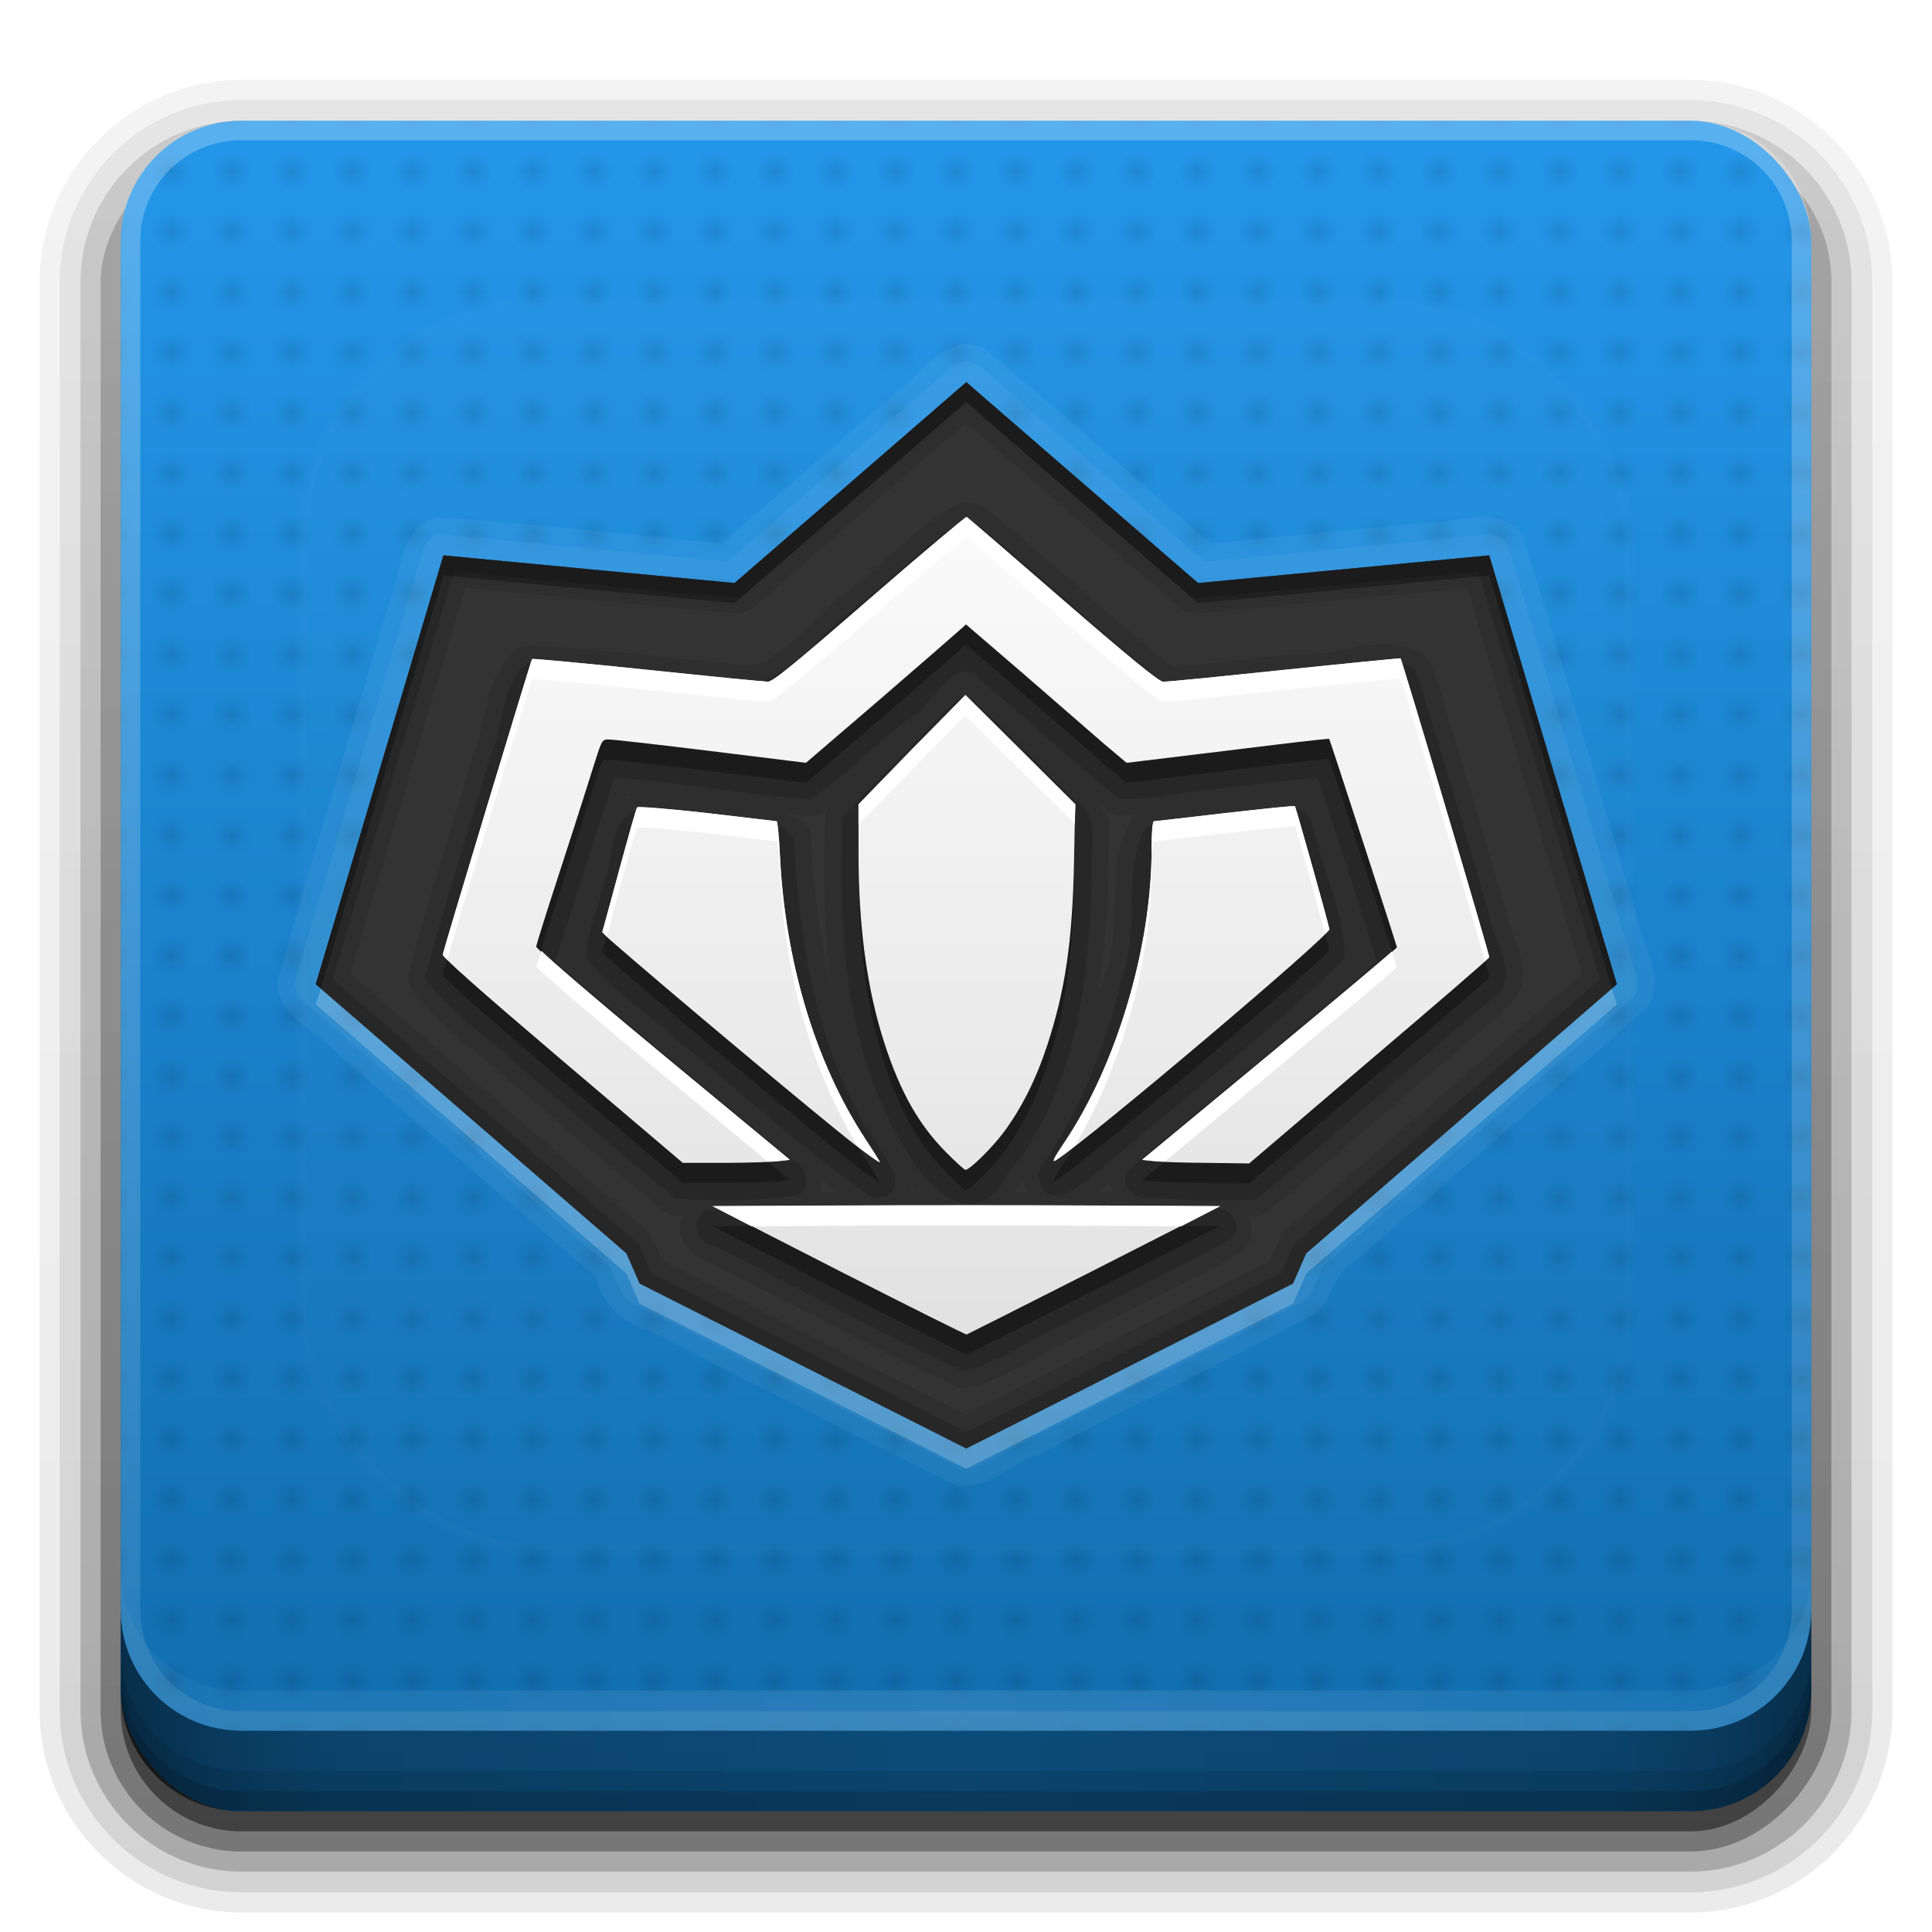 <?xml version="1.0" encoding="UTF-8" standalone="no"?>
<!-- Created with Inkscape (http://www.inkscape.org/) -->

<svg
   xmlns:dc="http://purl.org/dc/elements/1.1/"
   xmlns:cc="http://creativecommons.org/ns#"
   xmlns:rdf="http://www.w3.org/1999/02/22-rdf-syntax-ns#"
   xmlns:svg="http://www.w3.org/2000/svg"
   xmlns="http://www.w3.org/2000/svg"
   xmlns:xlink="http://www.w3.org/1999/xlink"
   xmlns:inkscape="http://www.inkscape.org/namespaces/inkscape"
   version="1.0"
   width="96"
   height="96"
   id="svg2408">
  <defs
     id="defs2410">
    <linearGradient
       id="linearGradient4384">
      <stop
         id="stop4386"
         style="stop-color:#ffffff;stop-opacity:1"
         offset="0" />
      <stop
         id="stop4388"
         style="stop-color:#ffffff;stop-opacity:0"
         offset="1" />
    </linearGradient>
    <linearGradient
       id="linearGradient4367">
      <stop
         id="stop4369"
         style="stop-color:#ffffff;stop-opacity:0.718"
         offset="0" />
      <stop
         id="stop4371"
         style="stop-color:#ffffff;stop-opacity:1"
         offset="1" />
    </linearGradient>
    <linearGradient
       x1="45.448"
       y1="92.54"
       x2="45.448"
       y2="7.017"
       id="ButtonShadow"
       gradientUnits="userSpaceOnUse"
       gradientTransform="scale(1.006,0.994)">
      <stop
         id="stop3750"
         style="stop-color:#000000;stop-opacity:1"
         offset="0" />
      <stop
         id="stop3752"
         style="stop-color:#000000;stop-opacity:0.588"
         offset="1" />
    </linearGradient>
    <linearGradient
       id="linearGradient3737">
      <stop
         id="stop3739"
         style="stop-color:#ffffff;stop-opacity:1"
         offset="0" />
      <stop
         id="stop3741"
         style="stop-color:#ffffff;stop-opacity:0"
         offset="1" />
    </linearGradient>
    <filter
       color-interpolation-filters="sRGB"
       id="filter3174">
      <feGaussianBlur
         id="feGaussianBlur3176"
         stdDeviation="1.71" />
    </filter>
    <filter
       x="-0.192"
       y="-0.192"
       width="1.384"
       height="1.384"
       color-interpolation-filters="sRGB"
       id="filter3794">
      <feGaussianBlur
         id="feGaussianBlur3796"
         stdDeviation="5.28" />
    </filter>
    <linearGradient
       x1="48"
       y1="20.221"
       x2="48"
       y2="138.661"
       id="linearGradient3613"
       xlink:href="#linearGradient3737"
       gradientUnits="userSpaceOnUse" />
    <linearGradient
       x1="45.448"
       y1="92.54"
       x2="45.448"
       y2="7.017"
       id="ButtonShadow-0"
       gradientUnits="userSpaceOnUse"
       gradientTransform="matrix(1.006,0,0,0.994,100,0)">
      <stop
         id="stop3750-8"
         style="stop-color:#000000;stop-opacity:1"
         offset="0" />
      <stop
         id="stop3752-5"
         style="stop-color:#000000;stop-opacity:0.588"
         offset="1" />
    </linearGradient>
    <linearGradient
       x1="32.251"
       y1="6.132"
       x2="32.251"
       y2="90.239"
       id="linearGradient3780"
       xlink:href="#ButtonShadow-0"
       gradientUnits="userSpaceOnUse"
       gradientTransform="matrix(1.024,0,0,1.012,-1.143,-98.071)" />
    <linearGradient
       x1="32.251"
       y1="6.132"
       x2="32.251"
       y2="90.239"
       id="linearGradient3772"
       xlink:href="#ButtonShadow-0"
       gradientUnits="userSpaceOnUse"
       gradientTransform="matrix(1.024,0,0,1.012,-1.143,-98.071)" />
    <linearGradient
       x1="32.251"
       y1="6.132"
       x2="32.251"
       y2="90.239"
       id="linearGradient3725"
       xlink:href="#ButtonShadow-0"
       gradientUnits="userSpaceOnUse"
       gradientTransform="matrix(1.024,0,0,1.012,-1.143,-98.071)" />
    <linearGradient
       x1="32.251"
       y1="6.132"
       x2="32.251"
       y2="90.239"
       id="linearGradient3721"
       xlink:href="#ButtonShadow-0"
       gradientUnits="userSpaceOnUse"
       gradientTransform="translate(0,-97)" />
    <linearGradient
       x1="32.251"
       y1="6.132"
       x2="32.251"
       y2="90.239"
       id="linearGradient3026"
       xlink:href="#ButtonShadow-0"
       gradientUnits="userSpaceOnUse"
       gradientTransform="matrix(1.024,0,0,1.012,-1.143,-98.071)" />
    <clipPath
       id="clipPath4355">
      <rect
         width="84"
         height="80"
         rx="6"
         ry="6"
         x="6"
         y="6"
         id="rect4357"
         style="fill:#ffffff;fill-opacity:1;fill-rule:nonzero;stroke:none" />
    </clipPath>
    <radialGradient
       cx="48"
       cy="87.792"
       r="42"
       fx="48"
       fy="87.792"
       id="radialGradient4375"
       xlink:href="#linearGradient4367"
       gradientUnits="userSpaceOnUse"
       gradientTransform="matrix(1,-6.7114942e-8,8.4282233e-8,1.256,110,-24.506)" />
    <linearGradient
       x1="48"
       y1="88"
       x2="48"
       y2="-40"
       id="linearGradient4390"
       xlink:href="#linearGradient4384"
       gradientUnits="userSpaceOnUse"
       gradientTransform="matrix(1,0,0,-1,0,92)" />
    <linearGradient
       x1="48"
       y1="82"
       x2="112.124"
       y2="82.455"
       id="linearGradient4429"
       xlink:href="#linearGradient4384"
       gradientUnits="userSpaceOnUse"
       spreadMethod="reflect" />
    <linearGradient
       id="linearGradient3892">
      <stop
         id="stop3894"
         style="stop-color:#000000;stop-opacity:0.588"
         offset="0" />
      <stop
         id="stop3896"
         style="stop-color:#000000;stop-opacity:0.471"
         offset="0.118" />
      <stop
         id="stop3898"
         style="stop-color:#000000;stop-opacity:0.392"
         offset="0.238" />
      <stop
         id="stop3900"
         style="stop-color:#000000;stop-opacity:0.314"
         offset="1" />
    </linearGradient>
    <linearGradient
       x1="90"
       y1="88"
       x2="48"
       y2="88"
       id="linearGradient3228"
       xlink:href="#linearGradient3892"
       gradientUnits="userSpaceOnUse"
       spreadMethod="reflect" />
    <linearGradient
       id="linearGradient3700-4">
      <stop
         id="stop3702-4"
         style="stop-color:#116cad;stop-opacity:1"
         offset="0" />
      <stop
         id="stop3704-3"
         style="stop-color:#2497ea;stop-opacity:1"
         offset="1" />
    </linearGradient>
    <pattern
       patternTransform="translate(16,-14)"
       id="pattern5167"
       xlink:href="#pattern5138" />
    <pattern
       id="pattern5138"
       patternTransform="translate(16,-14)"
       height="6"
       width="6"
       patternUnits="userSpaceOnUse">
      <g
         transform="translate(-16,14)"
         id="g5131">
        <rect
           y="-14"
           x="16"
           height="6"
           width="6"
           id="rect5117"
           style="opacity:0.001;color:#000000;fill:#000000;fill-opacity:1;fill-rule:nonzero;stroke:none;stroke-width:1.5;marker:none;visibility:visible;display:inline;overflow:visible;enable-background:accumulate" />
        <rect
           y="-10"
           x="17"
           height="1"
           width="1"
           id="rect5109"
           style="opacity:0.2;color:#000000;fill:#000000;fill-opacity:1;fill-rule:nonzero;stroke:none;stroke-width:1.5;marker:none;visibility:visible;display:inline;overflow:visible;enable-background:accumulate" />
        <rect
           style="opacity:0.2;color:#000000;fill:#000000;fill-opacity:1;fill-rule:nonzero;stroke:none;stroke-width:1.5;marker:none;visibility:visible;display:inline;overflow:visible;enable-background:accumulate"
           id="rect5111"
           width="1"
           height="1"
           x="20"
           y="-10" />
        <rect
           style="opacity:0.2;color:#000000;fill:#000000;fill-opacity:1;fill-rule:nonzero;stroke:none;stroke-width:1.5;marker:none;visibility:visible;display:inline;overflow:visible;enable-background:accumulate"
           id="rect5113"
           width="1"
           height="1"
           x="17"
           y="-13" />
        <rect
           y="-13"
           x="20"
           height="1"
           width="1"
           id="rect5115"
           style="opacity:0.2;color:#000000;fill:#000000;fill-opacity:1;fill-rule:nonzero;stroke:none;stroke-width:1.5;marker:none;visibility:visible;display:inline;overflow:visible;enable-background:accumulate" />
      </g>
    </pattern>
    <linearGradient
       x1="48"
       y1="90"
       x2="48"
       y2="5.988"
       id="linearGradient5226"
       xlink:href="#linearGradient3700-4"
       gradientUnits="userSpaceOnUse" />
    <linearGradient
       x1="251.564"
       y1="625.381"
       x2="251.564"
       y2="989.647"
       id="linearGradient4063"
       xlink:href="#linearGradient3899"
       gradientUnits="userSpaceOnUse"
       gradientTransform="matrix(0.11,0,0,0.11,19.982,-41.815)" />
    <linearGradient
       id="linearGradient3899">
      <stop
         id="stop3901"
         style="stop-color:#fafafa;stop-opacity:1"
         offset="0" />
      <stop
         id="stop3903"
         style="stop-color:#e1e1e1;stop-opacity:1"
         offset="1" />
    </linearGradient>
  </defs>
  <g
     id="layer2"
     style="display:none">
    <rect
       width="86"
       height="85"
       rx="6"
       ry="6"
       x="5"
       y="7"
       id="rect3745"
       style="opacity:0.9;fill:url(#ButtonShadow);fill-opacity:1;fill-rule:nonzero;stroke:none;filter:url(#filter3174)" />
  </g>
  <g
     id="layer3"
     style="display:inline">
    <path
       d="m 12,-95.031 c -5.511,0 -10.031,4.52 -10.031,10.031 l 0,71 c 0,5.511 4.52,10.031 10.031,10.031 l 72,0 c 5.511,0 10.031,-4.52 10.031,-10.031 l 0,-71 c 0,-5.511 -4.52,-10.031 -10.031,-10.031 l -72,0 z"
       transform="scale(1,-1)"
       id="path3786"
       style="opacity:0.08;fill:url(#linearGradient3026);fill-opacity:1;fill-rule:nonzero;stroke:none;display:inline" />
    <path
       d="m 12,-94.031 c -4.972,0 -9.031,4.06 -9.031,9.031 l 0,71 c 0,4.972 4.06,9.031 9.031,9.031 l 72,0 c 4.972,0 9.031,-4.06 9.031,-9.031 l 0,-71 c 0,-4.972 -4.06,-9.031 -9.031,-9.031 l -72,0 z"
       transform="scale(1,-1)"
       id="path3778"
       style="opacity:0.1;fill:url(#linearGradient3780);fill-opacity:1;fill-rule:nonzero;stroke:none;display:inline" />
    <path
       d="m 12,-93 c -4.409,0 -8,3.591 -8,8 l 0,71 c 0,4.409 3.591,8 8,8 l 72,0 c 4.409,0 8,-3.591 8,-8 l 0,-71 c 0,-4.409 -3.591,-8 -8,-8 l -72,0 z"
       transform="scale(1,-1)"
       id="path3770"
       style="opacity:0.2;fill:url(#linearGradient3772);fill-opacity:1;fill-rule:nonzero;stroke:none;display:inline" />
    <rect
       width="86"
       height="85"
       rx="7"
       ry="7"
       x="5"
       y="-92"
       transform="scale(1,-1)"
       id="rect3723"
       style="opacity:0.3;fill:url(#linearGradient3725);fill-opacity:1;fill-rule:nonzero;stroke:none;display:inline" />
    <rect
       width="84"
       height="84"
       rx="6"
       ry="6"
       x="6"
       y="-91"
       transform="scale(1,-1)"
       id="rect3716"
       style="opacity:0.45;fill:url(#linearGradient3721);fill-opacity:1;fill-rule:nonzero;stroke:none;display:inline" />
  </g>
  <g
     id="layer1">
    <rect
       width="84"
       height="84"
       rx="6"
       ry="6"
       x="6"
       y="6"
       id="rect2419"
       style="fill:url(#linearGradient5226);fill-opacity:1;fill-rule:nonzero;stroke:none" />
    <rect
       width="84"
       height="80"
       rx="6"
       ry="6"
       x="6"
       y="6"
       id="rect4995"
       style="opacity:0.5;fill:url(#pattern5167);fill-opacity:1;fill-rule:nonzero;stroke:none" />
    <path
       d="M 120.781,6.125 C 118.042,6.683 116,9.091 116,12 l 0,68 c 0,3.324 2.676,6 6,6 l 72,0 c 3.324,0 6,-2.676 6,-6 l 0,-68 c 0,-2.909 -2.042,-5.317 -4.781,-5.875 2.205,0.536 3.812,2.491 3.812,4.875 l 0,68 c 0,2.805 -2.226,5.031 -5.031,5.031 l -72,0 c -2.805,0 -5.031,-2.226 -5.031,-5.031 l 0,-68 c 0,-2.384 1.607,-4.339 3.812,-4.875 z"
       inkscape:connector-curvature="0"
       id="rect4359"
       style="opacity:0.2;fill:url(#radialGradient4375);fill-opacity:1;fill-rule:nonzero;stroke:none" />
    <path
       d="M 12,86 C 8.676,86 6,83.324 6,80 L 6,12 C 6,8.676 8.676,6 12,6 l 72,0 c 3.324,0 6,2.676 6,6 l 0,68 c 0,3.324 -2.676,6 -6,6 z m 0,-0.969 72,0 c 2.805,0 5.031,-2.226 5.031,-5.031 l 0,-68 C 89.031,9.195 86.805,6.969 84,6.969 l -72,0 C 9.195,6.969 6.969,9.195 6.969,12 l 0,68 c 0,2.805 2.226,5.031 5.031,5.031 z"
       inkscape:connector-curvature="0"
       id="rect4377"
       style="opacity:0.25;fill:url(#linearGradient4390);fill-opacity:1;fill-rule:nonzero;stroke:none" />
    <path
       d="m 6,78 0,2 c 0,3.324 2.676,6 6,6 l 72,0 c 3.324,0 6,-2.676 6,-6 l 0,-2 c 0,3.324 -2.676,6 -6,6 L 12,84 C 8.676,84 6,81.324 6,78 z"
       inkscape:connector-curvature="0"
       id="rect4414"
       style="opacity:0.1;fill:url(#linearGradient4429);fill-opacity:1;fill-rule:nonzero;stroke:none" />
    <path
       d="m 6,100 0,1 c 0,3.324 2.676,6 6,6 l 72,0 c 3.324,0 6,-2.676 6,-6 l 0,-1 c 0,3.324 -2.676,6 -6,6 l -72,0 c -3.324,0 -6,-2.676 -6,-6 z"
       inkscape:connector-curvature="0"
       id="path4412"
       style="opacity:0.15;fill:#000000;fill-opacity:1;fill-rule:nonzero;stroke:none" />
  </g>
  <g
     id="layer4"
     style="display:inline">
    <path
       d="m 6,80 0,4 c 0,3.324 2.676,6 6,6 l 72,0 c 3.324,0 6,-2.676 6,-6 l 0,-4 c 0,3.324 -2.676,6 -6,6 L 12,86 C 8.676,86 6,83.324 6,80 z"
       inkscape:connector-curvature="0"
       id="path3888"
       style="fill:url(#linearGradient3228);fill-opacity:1;fill-rule:nonzero;stroke:none;display:inline" />
    <path
       d="m 6,82 0,2 c 0,3.324 2.676,6 6,6 l 72,0 c 3.324,0 6,-2.676 6,-6 l 0,-2 c 0,3.324 -2.676,6 -6,6 L 12,88 C 8.676,88 6,85.324 6,82 z"
       inkscape:connector-curvature="0"
       id="rect4345"
       style="opacity:0.1;color:#000000;fill:#000000;fill-opacity:1;fill-rule:nonzero;stroke:none;stroke-width:1.5;marker:none;visibility:visible;display:inline;overflow:visible;enable-background:accumulate" />
    <path
       d="m 6,83 0,1 c 0,3.324 2.676,6 6,6 l 72,0 c 3.324,0 6,-2.676 6,-6 l 0,-1 c 0,3.324 -2.676,6 -6,6 L 12,89 C 8.676,89 6,86.324 6,83 z"
       inkscape:connector-curvature="0"
       id="rect4336"
       style="opacity:0.15;color:#000000;fill:#000000;fill-opacity:1;fill-rule:nonzero;stroke:none;stroke-width:1.5;marker:none;visibility:visible;display:inline;overflow:visible;enable-background:accumulate" />
  </g>
  <g
     id="layer5"
     style="display:inline">
    <rect
       width="66"
       height="62"
       rx="12"
       ry="12"
       x="15"
       y="15"
       clip-path="url(#clipPath4355)"
       id="rect3171"
       style="opacity:0.1;fill:url(#linearGradient3613);fill-opacity:1;fill-rule:nonzero;stroke:#ffffff;stroke-width:0.5;stroke-linecap:round;stroke-linejoin:miter;stroke-miterlimit:4;stroke-opacity:1;stroke-dasharray:none;stroke-dashoffset:0;filter:url(#filter3794)" />
  </g>
  <g
     id="layer6">
    <path
       d="m 47.781,17.094 c -1.531,0.431 -2.473,1.942 -3.75,2.831 -2.719,2.358 -5.437,4.717 -8.156,7.075 -4.718,-0.4 -9.439,-1.014 -14.156,-1.281 -1.882,0.388 -1.727,2.684 -2.344,4.103 -1.846,6.323 -3.84,12.621 -5.593,18.96 -0.017,1.72 1.95,2.41 2.944,3.54 4.3,3.716 8.6,7.432 12.899,11.148 0.284,1.273 1.206,2.163 2.425,2.56 5.162,2.589 10.315,5.221 15.482,7.783 1.498,0.251 2.716,-1.078 4.076,-1.548 C 56.224,69.886 60.95,67.66 65.5,65.188 66.218,64.388 66.281,63.174 67.348,62.654 72.178,58.434 77.108,54.313 81.875,50.031 82.849,48.55 81.505,46.846 81.273,45.306 79.386,39.085 77.614,32.817 75.656,26.625 c -1.111,-1.639 -3.255,-0.614 -4.854,-0.648 -3.549,0.341 -7.097,0.682 -10.646,1.023 -3.785,-3.22 -7.453,-6.599 -11.312,-9.719 -0.33,-0.174 -0.698,-0.201 -1.062,-0.188 z"
       inkscape:connector-curvature="0"
       id="path4095"
       style="opacity:0.05;fill:#ffffff;fill-opacity:1;stroke:none;display:inline" />
    <path
       d="m 47.906,19.969 a 1.027,1.027 0 0 0 -0.594,0.25 L 36.156,29.906 22.125,28.562 a 1.027,1.027 0 0 0 -1.094,0.75 L 14.688,50.625 A 1.027,1.027 0 0 0 15,51.688 l 15.312,13.25 0.531,1.25 a 1.027,1.027 0 0 0 0.469,0.5 L 47.531,74.875 A 1.027,1.027 0 0 0 48,75 l 0.031,0 A 1.027,1.027 0 0 0 48.5,74.875 l 16.219,-8.188 a 1.027,1.027 0 0 0 0.469,-0.5 l 0.531,-1.25 15.312,-13.25 a 1.027,1.027 0 0 0 0.312,-1.062 L 75,29.312 a 1.027,1.027 0 0 0 -1.094,-0.75 L 59.875,29.906 48.719,20.219 a 1.027,1.027 0 0 0 -0.688,-0.25 l -0.031,0 a 1.027,1.027 0 0 0 -0.094,0 z"
       transform="translate(0,-2)"
       id="path4091"
       style="opacity:0.05;fill:#ffffff;fill-opacity:1;stroke:none;display:inline" />
    <path
       d="m 48,18.969 0,0.031 -11.5,9.969 -14.469,-1.375 -6.344,21.312 15.438,13.375 0.656,1.5 L 48,71.969 48.031,72 l 0,-0.031 16.219,-8.188 0.656,-1.5 15.438,-13.375 L 74,27.594 l -14.469,1.375 -11.5,-9.969 L 48,18.969 z"
       inkscape:connector-curvature="0"
       id="path3894-1"
       style="fill:#333333;fill-opacity:1;stroke:none;display:inline" />
    <path
       d="m 47.75,27 a 0.852,0.852 0 0 0 -0.281,0.094 c -1.953,1.144 -3.456,2.804 -5.031,4.062 -0.022,0.018 -0.04,0.045 -0.062,0.062 -1.02,0.693 -1.874,1.614 -2.688,2.375 -0.821,0.767 -1.59,1.307 -2.375,1.469 -3.638,-0.284 -7.336,-0.855 -11.094,-0.969 a 0.852,0.852 0 0 0 -0.562,0.188 C 24.762,35.029 24.41,36.068 24.188,37 c -0.223,0.932 -0.371,1.806 -0.656,2.406 A 0.852,0.852 0 0 0 23.5,39.531 c -1.04,3.582 -2.241,7.178 -3.188,10.844 a 0.852,0.852 0 0 0 0.094,0.688 c 1.351,2.011 3.458,3.245 4.906,4.656 A 0.852,0.852 0 0 0 25.375,55.75 c 2.555,2.137 5.045,4.366 7.688,6.469 a 0.852,0.852 0 0 0 0.469,0.188 c 0.132,0.008 0.273,-0.007 0.406,0 -0.092,0.272 -0.201,0.555 -0.156,0.812 0.106,0.608 0.592,1.15 1.25,1.375 l 0,0.031 c 4.154,2.081 8.281,4.336 12.531,6.312 a 0.852,0.852 0 0 0 0.562,0.031 c 2.076,-0.536 3.746,-1.833 5.375,-2.531 a 0.852,0.852 0 0 0 0.062,-0.031 c 2.644,-1.385 5.368,-2.639 8.031,-4.125 a 0.852,0.852 0 0 0 0.188,-0.156 c 0.472,-0.478 0.463,-1.132 0.281,-1.688 0.137,-0.006 0.269,0.009 0.406,0 A 0.852,0.852 0 0 0 62.938,62.25 c 3.981,-3.24 7.827,-6.642 11.719,-9.938 L 74.625,52.25 c 0.477,-0.343 0.853,-0.785 0.969,-1.281 0.127,-0.545 0.058,-1.049 -0.062,-1.5 -0.241,-0.903 -0.64,-1.725 -0.688,-2.125 A 0.852,0.852 0 0 0 74.812,47.188 C 73.623,43.132 72.416,39.059 71.156,35.031 A 0.852,0.852 0 0 0 70.812,34.562 C 69.715,33.834 68.467,33.973 67.406,34.156 66.345,34.34 65.375,34.572 64.688,34.5 a 0.852,0.852 0 0 0 -0.156,0 c -2.214,0.157 -4.376,0.57 -6.344,0.562 -3.15,-2.478 -6.084,-5.352 -9.344,-7.875 a 0.852,0.852 0 0 0 -0.438,-0.156 L 48.156,27 a 0.852,0.852 0 0 0 -0.094,0 l -0.156,0 A 0.852,0.852 0 0 0 47.75,27 z M 31.125,41.531 c 0.062,0.006 0.126,0.025 0.188,0.031 -0.098,0.037 -0.16,0.108 -0.25,0.156 0.02,-0.063 0.042,-0.125 0.062,-0.188 z m 33.562,0.031 c 0.062,-0.007 0.126,0.007 0.188,0 0.007,0.022 0.024,0.041 0.031,0.062 -0.071,-0.03 -0.145,-0.041 -0.219,-0.062 z M 54.375,41.75 c 0.243,0.198 0.473,0.399 0.719,0.594 a 0.852,0.852 0 0 0 0.469,0.188 c 0.297,0.018 0.525,-0.05 0.812,-0.062 a 0.852,0.852 0 0 0 -0.094,0.125 c -0.799,1.307 -0.866,2.782 -0.906,4.156 -0.04,1.374 -0.052,2.68 -0.469,3.688 a 0.852,0.852 0 0 0 -0.062,0.125 c -0.065,0.291 -0.207,0.555 -0.281,0.844 0.376,-2.421 0.521,-4.874 0.531,-7.219 8.5e-5,-0.02 -7.4e-5,-0.042 0,-0.062 0.001,-0.009 -0.001,-0.022 0,-0.031 0.046,-0.425 0.089,-0.887 -0.031,-1.406 -0.08,-0.342 -0.426,-0.629 -0.688,-0.938 z m -13.031,0.219 c -0.058,0.073 -0.131,0.113 -0.188,0.188 A 0.852,0.852 0 0 0 41,42.625 c -0.102,2.809 -0.095,5.743 0.344,8.625 -0.597,-2.492 -0.918,-5.096 -1.062,-7.688 A 0.852,0.852 0 0 0 40.125,43.094 c -0.266,-0.341 -0.629,-0.476 -0.969,-0.656 0.37,0.035 0.722,0.098 1.094,0.125 a 0.852,0.852 0 0 0 0.562,-0.156 c 0.195,-0.136 0.343,-0.295 0.531,-0.438 z m -0.5,18.688 c 0.243,0.187 0.472,0.379 0.719,0.562 -0.265,0.005 -0.545,-0.002 -0.812,0 0.069,-0.183 0.087,-0.38 0.094,-0.562 z m 10,0 c 0.039,0.209 0.104,0.41 0.188,0.594 -0.188,-4.25e-4 -0.375,-0.031 -0.562,-0.031 0.059,-0.091 0.132,-0.152 0.188,-0.25 0.034,-0.041 0.06,-0.084 0.094,-0.125 0.045,-0.056 0.049,-0.132 0.094,-0.188 z m 4.25,0.156 c 0.022,0.171 0.154,0.285 0.219,0.438 -0.25,-0.001 -0.5,9.86e-4 -0.75,0 0.216,-0.166 0.332,-0.269 0.531,-0.438 z M 45.281,61 c 0.058,0.069 0.095,0.152 0.156,0.219 -0.052,7.1e-5 -0.104,-7.7e-5 -0.156,0 0.023,-0.08 -0.012,-0.142 0,-0.219 z"
       transform="translate(0,-2)"
       id="path4239"
       style="opacity:0.1;fill:#000000;fill-opacity:1;display:inline" />
    <path
       d="m 47.906,25.844 c -1.829,1.071 -3.333,2.715 -5.007,4.039 -1.852,1.226 -3.339,3.656 -5.476,4.062 C 33.677,33.663 29.935,33.051 26.188,32.938 c -1.338,1.119 -1.156,3.306 -1.886,4.842 -1.046,3.605 -2.238,7.184 -3.174,10.809 1.202,1.789 3.223,2.985 4.776,4.498 2.57,2.15 5.075,4.397 7.692,6.479 1.954,0.115 3.966,0.121 5.914,-0.135 0.903,-0.307 0.607,-1.511 -0.15,-1.81 -3.94,-3.258 -7.895,-6.499 -11.766,-9.839 0.972,-3.054 1.946,-6.109 2.938,-9.156 3.266,0.249 6.519,0.868 9.775,1.103 1.654,-1.159 3.114,-2.631 4.689,-3.913 1.291,-0.51 2.541,-3.656 3.832,-1.941 2.276,1.926 4.465,3.974 6.798,5.821 1.447,0.088 2.918,-0.332 4.374,-0.432 1.821,-0.234 3.646,-0.429 5.47,-0.636 0.994,3.047 2.014,6.088 2.938,9.156 -4.04,3.548 -8.29,6.869 -12.357,10.378 -0.503,0.77 0.405,1.52 1.169,1.372 1.718,0.066 3.467,0.183 5.178,0.069 3.962,-3.223 7.795,-6.639 11.697,-9.944 1.603,-0.995 0.064,-2.887 -0.096,-4.23 -1.189,-4.054 -2.396,-8.125 -3.654,-12.145 -1.617,-1.073 -3.901,0.259 -5.749,0.066 C 62.365,33.505 60.052,33.993 57.875,33.938 54.586,31.38 51.593,28.414 48.312,25.875 l -0.25,-0.031 -0.156,0 z m -0.125,8.844 c -1.076,0.625 -1.791,1.777 -2.731,2.598 -1.04,1.144 -2.261,2.157 -3.191,3.381 -0.206,5.687 0.103,11.796 3.312,16.706 1.033,1.918 3.414,3.8 4.825,1.068 3.765,-4.516 4.242,-10.695 4.261,-16.343 0.094,-0.82 0.102,-1.732 -0.712,-2.203 -1.777,-1.69 -3.437,-3.524 -5.26,-5.151 -0.157,-0.069 -0.336,-0.089 -0.504,-0.056 z M 64,40.219 c -2.339,0.23 -4.685,0.481 -7.008,0.818 -1.302,2.131 -0.285,5.262 -1.293,7.7 -0.762,3.383 -2.134,6.628 -4.105,9.483 0.259,2.97 3.354,-0.466 4.539,-1.335 C 59.735,53.853 63.474,50.942 66.812,47.625 66.82,45.442 65.731,43.258 65.25,41.094 65.174,40.47 64.611,40.104 64,40.219 z M 31.719,40.25 c -1.572,0.375 -1.174,2.616 -1.781,3.812 -0.212,1.18 -0.836,2.339 -0.79,3.534 1.173,1.633 3.022,2.683 4.472,4.07 3.249,2.645 6.34,5.513 9.787,7.896 2.615,-0.25 -0.284,-3.003 -0.725,-4.19 C 40.404,51.158 39.7,46.341 39.438,41.625 38.332,40.205 35.858,40.969 34.226,40.449 33.393,40.345 32.554,40.31 31.719,40.25 z m 10,19.812 c -2.185,0.046 -4.387,-0.047 -6.562,0.082 -0.877,0.3 -0.616,1.592 0.24,1.729 4.171,2.089 8.291,4.321 12.509,6.282 1.84,-0.475 3.481,-1.729 5.25,-2.488 2.669,-1.398 5.42,-2.673 8.045,-4.138 0.651,-0.659 -0.158,-1.702 -0.986,-1.439 -6.165,-0.035 -12.331,-0.057 -18.496,-0.029 z"
       inkscape:connector-curvature="0"
       id="path4233"
       style="opacity:0.15;fill:#000000;fill-opacity:1;display:inline" />
    <path
       d="m 48.029,26.688 c -0.047,-0.016 -2.211,1.798 -4.817,4.062 -3.774,3.28 -4.808,4.121 -5.049,4.121 -0.166,-4.41e-4 -2.842,-0.251 -5.978,-0.58 -3.135,-0.329 -5.72,-0.576 -5.745,-0.551 -0.049,0.049 -4.38,14.37 -4.44,14.683 -0.026,0.134 1.708,1.672 5.949,5.281 l 5.978,5.078 2.147,0 c 1.177,-0.003 2.355,-0.047 2.641,-0.087 l 0.522,-0.058 -6.297,-5.223 c -3.466,-2.866 -6.293,-5.28 -6.297,-5.368 -0.004,-0.088 0.586,-1.945 1.306,-4.15 0.72,-2.205 1.437,-4.49 1.625,-5.078 0.339,-1.062 0.348,-1.078 0.696,-1.074 0.193,0.002 2.489,0.259 5.078,0.58 l 4.701,0.58 3.685,-3.163 c 2.027,-1.751 3.817,-3.308 3.975,-3.453 l 0.29,-0.261 2.902,2.496 c 1.592,1.377 3.372,2.934 3.975,3.453 l 1.103,0.929 5.02,-0.609 c 2.765,-0.341 5.031,-0.613 5.049,-0.58 0.057,0.106 3.366,10.29 3.366,10.359 0,0.036 -2.848,2.425 -6.326,5.31 l -6.326,5.252 0.551,0.058 c 0.295,0.04 1.48,0.082 2.641,0.087 l 2.118,0.029 5.949,-5.078 c 3.275,-2.783 5.961,-5.097 5.978,-5.165 0.025,-0.102 -4.332,-14.778 -4.411,-14.857 -0.014,-0.014 -2.61,0.249 -5.775,0.58 -3.165,0.332 -5.874,0.597 -6.036,0.58 -0.208,-0.022 -1.698,-1.232 -4.991,-4.091 -2.571,-2.233 -4.712,-4.075 -4.759,-4.091 z m -0.058,8.85 -2.67,2.699 -2.641,2.728 0,2.35 c -0.008,3.692 0.417,6.826 1.277,9.489 0.791,2.448 1.713,4.091 3.105,5.484 0.467,0.468 0.875,0.842 0.929,0.842 0.216,0 1.333,-1.101 1.915,-1.886 0.865,-1.167 1.592,-2.601 2.147,-4.295 0.901,-2.749 1.254,-5.146 1.335,-9.112 l 0.058,-2.873 -2.728,-2.728 -2.728,-2.699 z m 16.366,5.513 c -0.027,-0.027 -1.578,0.134 -3.453,0.348 -1.875,0.214 -3.477,0.406 -3.54,0.406 -0.074,0 -0.116,0.505 -0.116,1.422 0,4.832 -1.739,10.658 -4.324,14.509 -0.599,0.892 -0.657,1.061 -0.406,0.9 1.674,-1.076 13.601,-11.165 13.551,-11.462 -0.054,-0.326 -1.661,-6.072 -1.712,-6.123 z m -32.674,0.058 c -0.045,0.048 -0.44,1.473 -0.9,3.163 l -0.842,3.047 0.29,0.29 c 2.801,2.453 10.487,8.89 12.303,10.301 0.63,0.49 1.172,0.859 1.19,0.842 0.018,-0.018 -0.273,-0.504 -0.667,-1.103 -2.532,-3.847 -4.05,-8.895 -4.295,-14.277 -0.04,-0.873 -0.109,-1.567 -0.145,-1.567 -0.036,0 -1.588,-0.192 -3.453,-0.406 C 33.28,41.186 31.708,41.061 31.663,41.109 z m 10.069,19.79 -6.326,0.029 6.297,3.221 c 3.451,1.761 6.293,3.174 6.326,3.163 0.032,-0.012 2.879,-1.442 6.326,-3.192 l 6.268,-3.192 -6.297,-0.029 c -3.464,-0.016 -9.127,-0.016 -12.594,0 z"
       inkscape:connector-curvature="0"
       id="path4227"
       style="opacity:0.3;fill:#000000;fill-opacity:1;display:inline" />
    <path
       d="m 48.029,25.688 c -0.047,-0.016 -2.211,1.798 -4.817,4.062 -3.774,3.28 -4.808,4.121 -5.049,4.121 -0.166,-4.41e-4 -2.842,-0.251 -5.978,-0.58 -3.135,-0.329 -5.72,-0.576 -5.745,-0.551 -0.049,0.049 -4.38,14.37 -4.44,14.683 -0.026,0.134 1.708,1.672 5.949,5.281 l 5.978,5.078 2.147,0 c 1.177,-0.003 2.355,-0.047 2.641,-0.087 l 0.522,-0.058 -6.297,-5.223 c -3.466,-2.866 -6.293,-5.28 -6.297,-5.368 -0.004,-0.088 0.586,-1.945 1.306,-4.15 0.72,-2.205 1.437,-4.49 1.625,-5.078 0.339,-1.062 0.348,-1.078 0.696,-1.074 0.193,0.002 2.489,0.259 5.078,0.58 l 4.701,0.58 3.685,-3.163 c 2.027,-1.751 3.817,-3.308 3.975,-3.453 l 0.29,-0.261 2.902,2.496 c 1.592,1.377 3.372,2.934 3.975,3.453 l 1.103,0.929 5.02,-0.609 c 2.765,-0.341 5.031,-0.613 5.049,-0.58 0.057,0.106 3.366,10.29 3.366,10.359 0,0.036 -2.848,2.425 -6.326,5.31 l -6.326,5.252 0.551,0.058 c 0.295,0.04 1.48,0.082 2.641,0.087 l 2.118,0.029 5.949,-5.078 c 3.275,-2.783 5.961,-5.097 5.978,-5.165 0.025,-0.102 -4.332,-14.778 -4.411,-14.857 -0.014,-0.014 -2.61,0.249 -5.775,0.58 -3.165,0.332 -5.874,0.597 -6.036,0.58 -0.208,-0.022 -1.698,-1.232 -4.991,-4.091 -2.571,-2.233 -4.712,-4.075 -4.759,-4.091 z m -0.058,8.85 -2.67,2.699 -2.641,2.728 0,2.35 c -0.008,3.692 0.417,6.826 1.277,9.489 0.791,2.448 1.713,4.091 3.105,5.484 0.467,0.468 0.875,0.842 0.929,0.842 0.216,0 1.333,-1.101 1.915,-1.886 0.865,-1.167 1.592,-2.601 2.147,-4.295 0.901,-2.749 1.254,-5.146 1.335,-9.112 l 0.058,-2.873 -2.728,-2.728 -2.728,-2.699 z m 16.366,5.513 c -0.027,-0.027 -1.578,0.134 -3.453,0.348 -1.875,0.214 -3.477,0.406 -3.54,0.406 -0.074,0 -0.116,0.505 -0.116,1.422 0,4.832 -1.739,10.658 -4.324,14.509 -0.599,0.892 -0.657,1.061 -0.406,0.9 1.674,-1.076 13.601,-11.165 13.551,-11.462 -0.054,-0.326 -1.661,-6.072 -1.712,-6.123 z m -32.674,0.058 c -0.045,0.048 -0.44,1.473 -0.9,3.163 l -0.842,3.047 0.29,0.29 c 2.801,2.453 10.487,8.89 12.303,10.301 0.63,0.49 1.172,0.859 1.19,0.842 0.018,-0.018 -0.273,-0.504 -0.667,-1.103 -2.532,-3.847 -4.05,-8.895 -4.295,-14.277 -0.04,-0.873 -0.109,-1.567 -0.145,-1.567 -0.036,0 -1.588,-0.192 -3.453,-0.406 C 33.28,40.186 31.708,40.061 31.663,40.109 z m 10.069,19.79 -6.326,0.029 6.297,3.221 c 3.451,1.761 6.293,3.174 6.326,3.163 0.032,-0.012 2.879,-1.442 6.326,-3.192 l 6.268,-3.192 -6.297,-0.029 c -3.464,-0.016 -9.127,-0.016 -12.594,0 z"
       inkscape:connector-curvature="0"
       id="path3033-5"
       style="fill:url(#linearGradient4063);fill-opacity:1;display:inline" />
    <path
       d="m 15.938,49.125 -0.25,0.781 15.438,13.375 0.656,1.5 16.219,8.188 0.031,0 16.219,-8.188 0.656,-1.5 15.438,-13.375 -0.25,-0.781 -15.188,13.156 -0.656,1.5 -16.219,8.188 -0.031,0 -16.219,-8.188 -0.656,-1.5 L 15.938,49.125 z"
       inkscape:connector-curvature="0"
       id="path4084"
       style="opacity:0.2;fill:#ffffff;fill-opacity:1;stroke:none;display:inline" />
    <path
       d="m 48,19 -11.5,9.969 -14.469,-1.375 -6.344,21.312 15.438,13.375 0.656,1.5 16.219,8.188 0.031,0 16.219,-8.188 0.656,-1.5 15.438,-13.375 L 74,27.594 l -14.469,1.375 -11.5,-9.969 -0.031,0 z m 0,2 10.531,9.125 a 1.511,1.511 0 0 0 1.156,0.344 l 13.219,-1.25 L 78.625,48.375 63.906,61.125 a 1.511,1.511 0 0 0 -0.375,0.562 L 63.094,62.656 48,70.281 32.938,62.656 32.5,61.688 A 1.511,1.511 0 0 0 32.125,61.125 L 17.406,48.375 23.125,29.219 l 13.219,1.25 A 1.511,1.511 0 0 0 37.5,30.125 L 48,21 z"
       inkscape:connector-curvature="0"
       id="path4111"
       style="opacity:0.1;fill:#000000;fill-opacity:1;stroke:none;display:inline" />
    <path
       d="m 48,19 -11.5,9.969 -14.469,-1.375 -6.344,21.312 15.438,13.375 0.656,1.5 16.219,8.188 0.031,0 16.219,-8.188 0.656,-1.5 15.438,-13.375 L 74,27.594 l -14.469,1.375 -11.5,-9.969 -0.031,0 z m 0,0.969 11.031,9.562 a 0.746,0.746 0 0 0 0.562,0.188 l 13.875,-1.312 6.031,20.25 -15.094,13.062 a 0.746,0.746 0 0 0 -0.188,0.25 L 63.656,63.25 48,71.156 32.375,63.25 31.812,61.969 a 0.746,0.746 0 0 0 -0.188,-0.25 l -15.094,-13.062 6.031,-20.25 13.875,1.312 A 0.746,0.746 0 0 0 37,29.531 l 11,-9.562 z"
       inkscape:connector-curvature="0"
       id="path4104"
       style="opacity:0.15;fill:#000000;fill-opacity:1;stroke:none;display:inline" />
    <path
       d="m 48,19 -11.5,9.969 -14.469,-1.375 -6.344,21.312 0.25,0.219 6.094,-20.531 14.469,1.375 11.5,-9.969 0.031,0 11.5,9.969 14.469,-1.375 6.094,20.531 0.25,-0.219 L 74,27.594 l -14.469,1.375 -11.5,-9.969 -0.031,0 z"
       inkscape:connector-curvature="0"
       id="path4099"
       style="opacity:0.3;fill:#000000;fill-opacity:1;stroke:none;display:inline" />
    <path
       d="m 48.031,25.688 c -0.047,-0.016 -2.207,1.798 -4.812,4.062 -3.774,3.28 -4.822,4.126 -5.062,4.125 C 37.99,33.875 35.323,33.61 32.188,33.281 29.052,32.952 26.463,32.725 26.438,32.75 26.388,32.799 22.06,47.125 22,47.438 c -0.005,0.024 0.107,0.133 0.219,0.25 0.443,-1.564 4.172,-13.891 4.219,-13.938 0.025,-0.025 2.615,0.202 5.75,0.531 3.135,0.329 5.803,0.593 5.969,0.594 0.241,6.59e-4 1.289,-0.845 5.062,-4.125 2.605,-2.264 4.766,-4.079 4.812,-4.062 0.047,0.016 2.179,1.861 4.75,4.094 3.293,2.859 4.792,4.072 5,4.094 0.162,0.017 2.866,-0.262 6.031,-0.594 3.165,-0.332 5.768,-0.576 5.781,-0.562 0.074,0.074 3.785,12.519 4.188,14.031 0.02,-0.02 0.218,-0.183 0.219,-0.188 0.025,-0.102 -4.328,-14.765 -4.406,-14.844 -0.014,-0.014 -2.616,0.231 -5.781,0.562 -3.165,0.332 -5.869,0.611 -6.031,0.594 -0.208,-0.022 -1.707,-1.234 -5,-4.094 -2.571,-2.233 -4.703,-4.077 -4.75,-4.094 z m -0.062,8.844 -2.656,2.719 -2.656,2.719 0,1 L 45.312,38.25 47.969,35.531 50.688,38.25 53.406,40.938 53.438,39.969 50.688,37.25 47.969,34.531 z m 16.375,5.531 c -0.027,-0.027 -1.594,0.129 -3.469,0.344 -1.875,0.214 -3.468,0.406 -3.531,0.406 -0.074,0 -0.125,0.489 -0.125,1.406 0,4.832 -1.728,10.68 -4.312,14.531 -0.599,0.892 -0.657,1.036 -0.406,0.875 0.174,-0.112 0.506,-0.372 0.875,-0.656 2.317,-3.83 3.844,-9.224 3.844,-13.75 0,-0.917 0.051,-1.406 0.125,-1.406 0.063,0 1.656,-0.192 3.531,-0.406 1.875,-0.214 3.441,-0.371 3.469,-0.344 0.045,0.045 1.159,4.037 1.5,5.344 0.061,-0.068 0.221,-0.203 0.219,-0.219 -0.054,-0.326 -1.668,-6.074 -1.719,-6.125 z M 31.656,40.125 C 31.611,40.173 31.209,41.592 30.75,43.281 l -0.812,3.031 0.219,0.219 0.594,-2.25 c 0.46,-1.69 0.861,-3.108 0.906,-3.156 0.045,-0.048 1.635,0.067 3.5,0.281 1.865,0.214 3.402,0.406 3.438,0.406 0.036,0 0.117,0.69 0.156,1.562 0.231,5.075 1.597,9.84 3.875,13.594 0.585,0.45 1.077,0.798 1.094,0.781 0.018,-0.018 -0.293,-0.495 -0.688,-1.094 C 40.5,52.809 38.995,47.757 38.75,42.375 c -0.04,-0.873 -0.121,-1.562 -0.156,-1.562 -0.036,0 -1.572,-0.192 -3.438,-0.406 -1.865,-0.214 -3.455,-0.329 -3.5,-0.281 z m -4.75,7.125 c -0.039,0.135 -0.251,0.764 -0.25,0.781 0.003,0.088 2.816,2.509 6.281,5.375 l 5.219,4.312 c 0.202,-0.011 0.482,-0.02 0.562,-0.031 L 39.25,57.625 32.938,52.406 C 29.704,49.732 27.253,47.615 26.906,47.25 z m 42.25,0.031 c -0.217,0.214 -2.725,2.325 -6.062,5.094 l -6.344,5.25 0.562,0.062 c 0.062,0.009 0.429,0.023 0.562,0.031 L 63.094,53.375 c 3.478,-2.885 6.312,-5.276 6.312,-5.312 0,-0.005 -0.215,-0.67 -0.25,-0.781 z m -27.438,12.625 -6.312,0.031 1.938,1 4.375,-0.031 c 3.466,-0.016 9.13,-0.016 12.594,0 l 4.375,0.031 1.938,-1 -6.312,-0.031 c -3.464,-0.016 -9.127,-0.016 -12.594,0 z"
       inkscape:connector-curvature="0"
       id="path4218"
       style="fill:#ffffff;fill-opacity:1;display:inline" />
  </g>
</svg>
